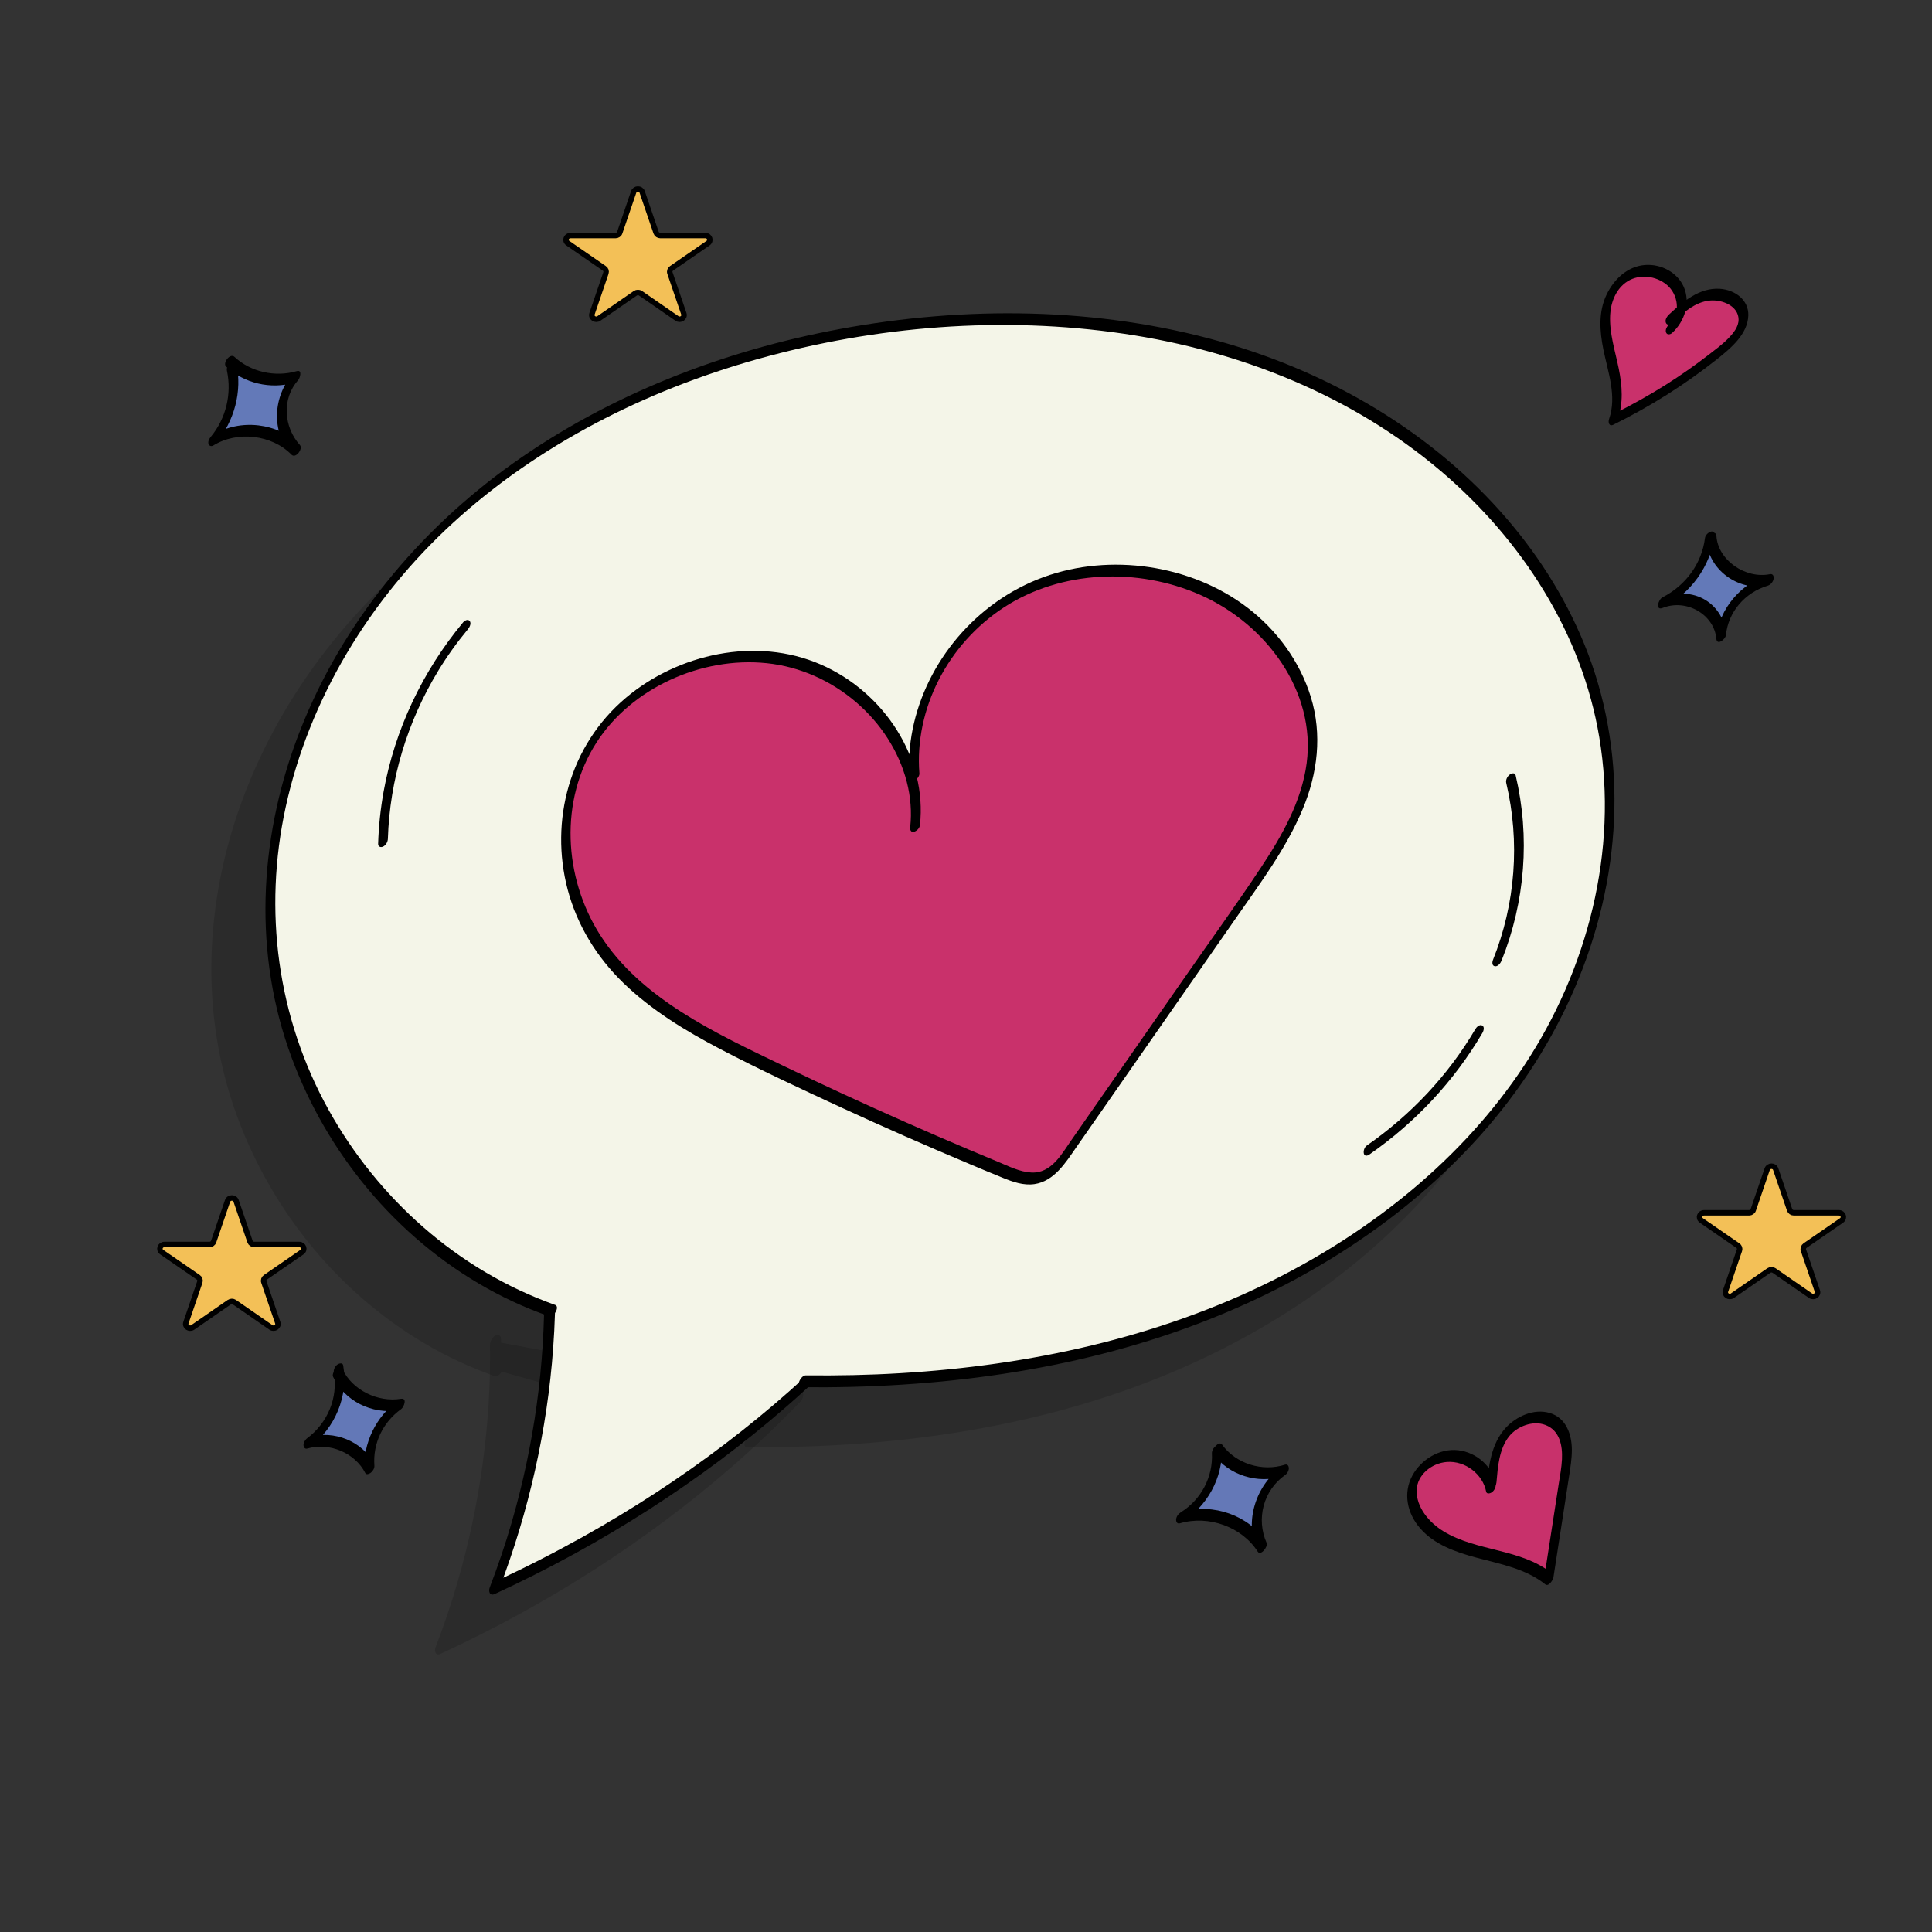 <?xml version="1.0" encoding="utf-8"?>
<!-- Generator: Adobe Adobe Illustrator 24.2.0, SVG Export Plug-In . SVG Version: 6.00 Build 0)  -->
<svg version="1.1" id="Ebene_1" xmlns="http://www.w3.org/2000/svg" xmlns:xlink="http://www.w3.org/1999/xlink" x="0px" y="0px"
	 viewBox="0 0 283.46 283.46" style="enable-background:new 0 0 283.46 283.46;" xml:space="preserve">
<rect x="0" y="0" width="283.46" height="283.46" fill="#333333" stroke="none"/>
<style type="text/css">
	.st0{opacity:0.149;}
	.st1{fill:#C9316B;}
	.st2{fill:#F4F5E8;}
	.st3{fill:#6379B8;}
	.st4{fill:#F3C057;stroke:#000000;stroke-width:0.803;stroke-miterlimit:10;}
	.st5{fill:#C8316B;}
	.st6{fill:#6478B7;}
	.st7{fill:#6378B7;}
</style>
<g>
	<g id="Ebene_3_Kopie">
		<g class="st0">
			<path d="M72.72,196.85c0.2,15.19-2.54,30.4-8.1,44.91c20.21-9.32,38.13-21.86,52.43-36.69"/>
			<g>
				<path d="M71.9,197.28c0.14,11.77-1.49,23.53-4.78,34.88c-0.93,3.22-2.02,6.4-3.22,9.54c-0.21,0.54-0.01,1.29,0.73,0.95
					c7.86-3.63,15.45-7.78,22.69-12.43c7.08-4.56,13.83-9.58,20.12-15.07c3.48-3.03,6.82-6.21,10.01-9.52
					c0.29-0.3,0.59-0.99,0.29-1.37c-0.33-0.41-0.87-0.01-1.12,0.25c-5.61,5.81-11.7,11.18-18.18,16.11
					c-6.61,5.03-13.61,9.59-20.92,13.67c-4.22,2.35-8.53,4.55-12.93,6.58c0.24,0.32,0.49,0.63,0.73,0.95
					c4.33-11.34,7.01-23.22,7.89-35.26c0.25-3.38,0.35-6.76,0.3-10.15c-0.01-0.47-0.41-0.65-0.83-0.46
					C72.24,196.18,71.9,196.79,71.9,197.28L71.9,197.28z"/>
			</g>
		</g>
		<g class="st0">
			<path d="M109.94,211.45c20.32,0.24,40.88-2.51,59.64-9.91s35.67-19.66,46.5-35.96s15.15-36.76,9.91-55.37
				c-5.56-19.76-21.52-36.15-40.9-45.16s-41.83-11.08-63.2-8.22c-24.05,3.22-47.53,12.8-64.71,29.07s-27.5,39.52-25.18,62.43
				c2.32,22.91,18.24,44.71,41,52.74"/>
			<g>
				<path d="M109.6,212.31c19.75,0.22,39.75-2.32,58.17-9.29c15.88-6.01,30.5-15.33,41.57-27.76
					c11.52-12.94,18.77-29.25,19.53-46.23c0.37-8.28-0.87-16.62-3.84-24.41c-2.73-7.16-6.82-13.83-11.89-19.73
					c-10.8-12.57-25.68-21.38-42.01-25.99c-18.03-5.09-37.43-5.25-55.82-1.85c-17.24,3.19-33.93,9.7-48.01,19.73
					c-13.98,9.95-25.02,23.47-31.15,39.03c-5.88,14.91-7.04,31.51-1.8,46.74C39.18,176.6,49,189.27,62.3,197.11
					c3.23,1.91,6.66,3.51,10.23,4.77c0.78,0.28,1.71-1.37,0.99-1.63c-14.43-5.13-26.06-15.73-33.21-28.56
					c-7.61-13.66-9.62-29.37-6.34-44.45C37.4,111.4,46.27,96.71,58.52,85.5c12.47-11.41,28.12-19.38,44.68-24.02
					c17.31-4.85,35.88-6.36,53.76-3.72c17.12,2.52,33.5,9.12,46.47,20.13c12,10.19,20.72,23.88,23.26,39.05
					c2.79,16.63-1.66,34.04-11.04,48.22c-8.93,13.51-22.15,24.16-36.97,31.54c-16.78,8.36-35.65,12.44-54.49,13.56
					c-4.63,0.28-9.28,0.37-13.92,0.32C109.51,210.58,108.75,212.3,109.6,212.31L109.6,212.31z"/>
			</g>
		</g>
		<g class="st0">
			<path class="st1" d="M126.34,130.03c1.25-10.77-7.18-21.62-18.27-24.25s-23.56,2.79-29.28,12.18c-5.71,9.39-4.62,21.92,2.1,30.69
				c5.52,7.2,14.04,11.7,22.39,15.77c11.88,5.81,23.97,11.24,36.23,16.28c1.51,0.62,3.14,1.25,4.76,0.93
				c2.05-0.41,3.41-2.2,4.56-3.86c8.73-12.52,17.45-25.05,26.18-37.58c4.61-6.62,9.38-13.69,9.66-21.61
				c0.24-6.69-2.92-13.3-7.92-18.02c-8.51-8.03-22.44-10.37-33.34-5.6c-10.91,4.77-18.07,16.33-17.14,27.68"/>
			<g>
				<path d="M127.03,129.86c1.09-9.78-5.2-19.51-14.56-23.59c-9.5-4.13-20.93-1.55-28.57,4.88c-8.31,6.99-11.21,18.08-8.55,28.16
					c1.38,5.19,4.23,9.87,8.17,13.69c4.12,3.99,9.11,7.03,14.24,9.71c5.77,3.02,11.71,5.78,17.64,8.52
					c6.24,2.88,12.54,5.65,18.88,8.32c1.64,0.69,3.28,1.38,4.94,2.05c1.46,0.59,3,1.14,4.61,0.91c2.9-0.42,4.6-3.19,6.07-5.3
					c3.93-5.64,7.85-11.27,11.78-16.91c3.93-5.64,7.85-11.27,11.78-16.91c3.54-5.08,7.31-10.14,9.7-15.83
					c2.23-5.29,2.92-11.01,1.22-16.53c-1.59-5.15-4.93-9.78-9.34-13.13c-8.2-6.24-20.06-8.03-29.89-4.44
					c-9.93,3.63-17.22,12.49-19.19,22.32c-0.48,2.38-0.63,4.81-0.44,7.22c0.09,1.11,1.49-0.03,1.43-0.75
					c-0.74-9.45,4.17-18.99,12.41-24.36c8.39-5.46,19.62-5.87,28.76-1.85c9.78,4.31,17.03,14.26,15.65,24.72
					c-0.73,5.56-3.59,10.6-6.69,15.28c-3.52,5.32-7.27,10.5-10.92,15.74c-3.76,5.39-7.51,10.79-11.27,16.18
					c-1.89,2.71-3.78,5.43-5.67,8.14c-1.38,1.98-2.92,4.88-5.86,4.71c-1.69-0.09-3.28-0.91-4.8-1.54c-1.49-0.62-2.98-1.24-4.47-1.87
					c-3.05-1.29-6.09-2.61-9.12-3.95c-6.06-2.68-12.07-5.45-18.03-8.32c-9.9-4.77-20.86-9.81-26.82-19.15
					c-5.38-8.43-6.02-19.79-0.51-28.31c5.08-7.87,15.25-12.58,24.92-11.59c9.84,1.01,18.24,8.37,20.57,17.41
					c0.56,2.17,0.75,4.44,0.5,6.67C125.5,131.42,126.94,130.68,127.03,129.86L127.03,129.86z"/>
			</g>
		</g>
		<g class="st0">
			<g>
				<path d="M213.05,123.66c2.04,8.62,1.37,17.72-1.95,25.98c-0.12,0.31-0.16,0.85,0.29,0.92c0.44,0.07,0.84-0.48,0.97-0.81
					c3.47-8.65,4.21-18.18,2.07-27.21c-0.1-0.44-0.62-0.29-0.88-0.09C213.19,122.71,212.95,123.23,213.05,123.66L213.05,123.66z"/>
			</g>
		</g>
		<g class="st0">
			<g>
				<path d="M208.52,159.77c-3.94,6.71-9.38,12.53-15.91,17.07c-0.7,0.48-0.66,2.04,0.39,1.31c6.79-4.72,12.46-10.84,16.55-17.81
					c0.17-0.28,0.37-0.88-0.02-1.1C209.14,159.02,208.68,159.49,208.52,159.77L208.52,159.77z"/>
			</g>
		</g>
		<g class="st0">
			<g>
				<path d="M48.97,131.84c0.27-8.63,2.83-17.15,7.38-24.63c1.3-2.14,2.76-4.18,4.37-6.12c0.24-0.29,0.53-0.85,0.25-1.2
					c-0.28-0.34-0.78-0.03-0.98,0.22c-5.96,7.18-10,15.76-11.64,24.77c-0.46,2.55-0.73,5.12-0.81,7.71
					c-0.01,0.42,0.37,0.57,0.73,0.4C48.69,132.79,48.95,132.27,48.97,131.84L48.97,131.84z"/>
			</g>
		</g>
	</g>
	<g id="Ebene_3">
		<g>
			<path class="st2" d="M80.66,188.07c0.2,15.19-2.54,30.4-8.1,44.91c20.21-9.32,38.13-21.86,52.43-36.69"/>
			<g>
				<path d="M79.85,188.5c0.14,11.77-1.49,23.53-4.78,34.88c-0.93,3.22-2.02,6.4-3.22,9.54c-0.21,0.54-0.01,1.29,0.73,0.95
					c7.86-3.63,15.45-7.78,22.69-12.43c7.08-4.56,13.83-9.58,20.12-15.07c3.48-3.03,6.82-6.21,10.01-9.52
					c0.29-0.3,0.59-0.99,0.29-1.37c-0.33-0.41-0.87-0.01-1.12,0.25c-5.61,5.81-11.7,11.18-18.18,16.11
					c-6.61,5.03-13.61,9.59-20.92,13.67c-4.22,2.35-8.53,4.55-12.93,6.58c0.24,0.32,0.49,0.63,0.73,0.95
					c4.33-11.34,7.01-23.22,7.89-35.26c0.25-3.38,0.35-6.76,0.3-10.15c-0.01-0.47-0.41-0.65-0.83-0.46
					C80.18,187.4,79.84,188.01,79.85,188.5L79.85,188.5z"/>
			</g>
		</g>
		<g>
			<path class="st2" d="M117.89,202.67c20.32,0.24,40.88-2.51,59.64-9.91s35.67-19.66,46.5-35.96c10.82-16.3,15.15-36.76,9.91-55.37
				c-5.56-19.76-21.52-36.15-40.9-45.16s-41.83-11.08-63.2-8.22c-24.05,3.22-47.53,12.8-64.71,29.07s-27.5,39.52-25.18,62.43
				c2.32,22.91,18.24,44.71,41,52.74"/>
			<g>
				<path d="M117.54,203.53c19.75,0.22,39.75-2.32,58.17-9.29c15.88-6.01,30.5-15.33,41.57-27.76
					c11.52-12.94,18.77-29.25,19.53-46.23c0.37-8.28-0.87-16.62-3.84-24.41c-2.73-7.16-6.82-13.83-11.89-19.73
					c-10.8-12.57-25.68-21.38-42.01-25.99c-18.03-5.09-37.43-5.25-55.82-1.85c-17.24,3.19-33.93,9.7-48.01,19.73
					c-13.98,9.95-25.02,23.47-31.15,39.03c-5.88,14.91-7.04,31.51-1.8,46.74c4.83,14.04,14.65,26.71,27.95,34.55
					c3.23,1.91,6.66,3.51,10.23,4.77c0.78,0.28,1.71-1.37,0.99-1.63c-14.43-5.13-26.06-15.73-33.21-28.56
					c-7.61-13.66-9.62-29.37-6.34-44.45c3.44-15.84,12.31-30.53,24.56-41.74c12.47-11.41,28.12-19.38,44.68-24.02
					c17.31-4.85,35.88-6.36,53.76-3.72c17.12,2.52,33.5,9.12,46.47,20.13c12,10.19,20.72,23.88,23.26,39.05
					c2.79,16.63-1.66,34.04-11.04,48.22c-8.93,13.51-22.15,24.16-36.97,31.54c-16.78,8.36-35.65,12.44-54.49,13.56
					c-4.63,0.28-9.28,0.37-13.92,0.32C117.45,201.8,116.69,203.52,117.54,203.53L117.54,203.53z"/>
			</g>
		</g>
		<g>
			<path class="st1" d="M134.28,121.25C135.53,110.47,127.1,99.63,116,97s-23.56,2.79-29.28,12.18c-5.71,9.39-4.62,21.92,2.1,30.69
				c5.52,7.2,14.04,11.7,22.39,15.77c11.88,5.81,23.97,11.24,36.23,16.28c1.51,0.62,3.14,1.25,4.76,0.93
				c2.05-0.41,3.41-2.2,4.56-3.86c8.73-12.52,17.45-25.05,26.18-37.58c4.61-6.62,9.38-13.69,9.66-21.61
				c0.24-6.69-2.92-13.3-7.92-18.02c-8.51-8.03-22.44-10.37-33.34-5.6c-10.91,4.77-18.07,16.33-17.14,27.68"/>
			<g>
				<path d="M134.97,121.08c1.09-9.78-5.2-19.51-14.56-23.59c-9.5-4.13-20.93-1.55-28.57,4.88c-8.31,6.99-11.21,18.08-8.55,28.16
					c1.38,5.19,4.23,9.87,8.17,13.69c4.12,3.99,9.11,7.03,14.24,9.71c5.77,3.02,11.71,5.78,17.64,8.52
					c6.24,2.88,12.54,5.65,18.88,8.32c1.64,0.69,3.28,1.38,4.94,2.05c1.46,0.59,3,1.14,4.61,0.91c2.9-0.42,4.6-3.19,6.07-5.3
					c3.93-5.64,7.85-11.27,11.78-16.91c3.93-5.64,7.85-11.27,11.78-16.91c3.54-5.08,7.31-10.14,9.7-15.83
					c2.23-5.29,2.92-11.01,1.22-16.53c-1.59-5.15-4.93-9.78-9.34-13.13c-8.2-6.24-20.06-8.03-29.89-4.44
					c-9.93,3.63-17.22,12.49-19.19,22.32c-0.48,2.38-0.63,4.81-0.44,7.22c0.09,1.11,1.49-0.03,1.43-0.75
					c-0.74-9.45,4.17-18.99,12.41-24.36c8.39-5.46,19.62-5.87,28.76-1.85c9.78,4.31,17.03,14.26,15.65,24.72
					c-0.73,5.56-3.59,10.6-6.69,15.28c-3.52,5.32-7.27,10.5-10.92,15.74c-3.76,5.39-7.51,10.79-11.27,16.18
					c-1.89,2.71-3.78,5.43-5.67,8.14c-1.38,1.98-2.92,4.88-5.86,4.71c-1.69-0.09-3.28-0.91-4.8-1.54c-1.49-0.62-2.98-1.24-4.47-1.87
					c-3.05-1.29-6.09-2.61-9.12-3.95c-6.06-2.68-12.07-5.45-18.03-8.32c-9.9-4.77-20.86-9.81-26.82-19.15
					c-5.38-8.43-6.02-19.79-0.51-28.31c5.08-7.87,15.25-12.58,24.92-11.59c9.84,1.01,18.24,8.37,20.57,17.41
					c0.56,2.17,0.75,4.44,0.5,6.67C133.45,122.64,134.88,121.9,134.97,121.08L134.97,121.08z"/>
			</g>
		</g>
		<g>
			<g>
				<path d="M220.99,114.87c2.04,8.62,1.37,17.72-1.95,25.98c-0.12,0.31-0.16,0.85,0.29,0.92c0.44,0.07,0.84-0.48,0.97-0.81
					c3.47-8.65,4.21-18.18,2.07-27.21c-0.1-0.44-0.62-0.29-0.88-0.09C221.13,113.93,220.89,114.44,220.99,114.87L220.99,114.87z"/>
			</g>
		</g>
		<g>
			<g>
				<path d="M216.46,150.99c-3.94,6.71-9.38,12.53-15.91,17.07c-0.7,0.48-0.66,2.04,0.39,1.31c6.79-4.72,12.46-10.84,16.55-17.81
					c0.17-0.28,0.37-0.88-0.02-1.1C217.08,150.24,216.62,150.71,216.46,150.99L216.46,150.99z"/>
			</g>
		</g>
		<g>
			<g>
				<path d="M56.91,123.06c0.27-8.63,2.83-17.15,7.38-24.63c1.3-2.14,2.76-4.18,4.37-6.12c0.24-0.29,0.53-0.85,0.25-1.2
					c-0.28-0.34-0.78-0.03-0.98,0.22c-5.96,7.18-10,15.76-11.64,24.77c-0.46,2.55-0.73,5.12-0.81,7.71
					c-0.01,0.42,0.37,0.57,0.73,0.4C56.63,124.01,56.9,123.49,56.91,123.06L56.91,123.06z"/>
			</g>
		</g>
		<g>
			<path class="st1" d="M245.12,48.2c1.7-1.5,2.12-4.13,0.97-6.04c-1.16-1.9-3.77-2.89-5.99-2.25c-2.65,0.76-4.24,3.45-4.53,6.07
				c-0.28,2.61,0.47,5.21,1.05,7.78c0.58,2.57,1,5.3,0.08,7.78c5.7-2.81,11.06-6.25,15.93-10.22c1.83-1.49,3.76-3.62,2.99-5.79
				c-0.68-1.91-3.28-2.67-5.33-2.14s-3.67,1.99-5.2,3.39"/>
			<g>
				<path d="M245.32,48.86c1.86-1.7,2.74-4.45,1.71-6.78c-0.93-2.11-3.31-3.39-5.7-3.2c-2.62,0.21-4.56,2.16-5.6,4.31
					c-1.24,2.55-1.03,5.39-0.49,8.08c0.67,3.3,2.01,6.87,0.84,10.21c-0.16,0.46-0.02,1.16,0.64,0.83
					c5.38-2.66,10.46-5.86,15.11-9.54c2.07-1.64,4.59-3.71,4.68-6.48c0.07-2.27-1.93-3.77-4.19-3.92c-3-0.19-5.42,1.91-7.42,3.75
					c-0.31,0.29-0.65,0.78-0.49,1.22c0.14,0.4,0.61,0.35,0.88,0.09c1.56-1.43,3.37-3.17,5.66-3.34c1.79-0.13,4.09,0.81,4.13,2.77
					c0.02,1.1-0.79,2.06-1.54,2.82c-0.85,0.87-1.86,1.61-2.83,2.36c-2.03,1.57-4.15,3.05-6.33,4.43c-2.48,1.56-5.05,2.99-7.69,4.3
					c0.21,0.28,0.43,0.55,0.64,0.83c0.87-2.46,0.68-5,0.17-7.51c-0.53-2.61-1.4-5.2-1.26-7.89c0.09-1.84,0.86-3.87,2.56-4.93
					c1.78-1.11,4.18-0.79,5.75,0.52c1.69,1.41,2.08,4.2,0.38,5.76c-0.31,0.29-0.65,0.78-0.49,1.22
					C244.57,49.16,245.04,49.11,245.32,48.86L245.32,48.86z"/>
			</g>
		</g>
		<g>
			<path class="st3" d="M250.84,78.79c-0.47,4.02-3.15,7.74-6.91,9.63c1.8-0.76,3.98-0.62,5.66,0.34c1.68,0.96,2.82,2.74,2.94,4.59
				c0.32-3.74,3.21-7.16,7-8.26c-3.92,0.85-8.24-2.28-8.41-6.09"/>
			<g>
				<path d="M250.15,78.95c-0.46,3.69-2.78,6.92-6.23,8.69c-0.64,0.33-1.09,2,0.03,1.55c3.49-1.39,7.56,0.98,7.87,4.53
					c0.09,1.06,1.35,0.07,1.41-0.54c0.32-3.35,2.74-6.23,6.13-7.25c0.45-0.14,0.79-0.58,0.86-1.01c0.06-0.35-0.07-0.77-0.53-0.68
					c-3.63,0.73-7.65-2.08-7.86-5.62c-0.03-0.41-0.35-0.58-0.73-0.4c-0.4,0.19-0.73,0.73-0.7,1.15c0.25,4.16,4.62,7.43,8.95,6.56
					c0.11-0.56,0.22-1.13,0.34-1.69c-4.23,1.28-7.46,5.08-7.86,9.28c0.47-0.18,0.94-0.36,1.41-0.54c-0.17-1.98-1.22-3.83-2.99-4.93
					c-1.9-1.17-4.29-1.22-6.34-0.4c0.01,0.52,0.02,1.03,0.03,1.55c4.12-2.11,7.04-6.17,7.6-10.58
					C251.69,77.4,250.25,78.14,250.15,78.95L250.15,78.95z"/>
			</g>
		</g>
		<path class="st4" d="M260.53,171.54l2.04,5.97c0.09,0.26,0.34,0.43,0.62,0.43h6.61c0.64,0,0.9,0.77,0.39,1.12l-5.35,3.69
			c-0.23,0.16-0.33,0.44-0.24,0.69l2.04,5.97c0.2,0.57-0.5,1.05-1.01,0.69l-5.34-3.69c-0.23-0.16-0.54-0.16-0.77,0l-5.34,3.69
			c-0.51,0.36-1.21-0.12-1.01-0.69l2.04-5.97c0.09-0.26-0.01-0.54-0.24-0.69l-5.35-3.69c-0.51-0.35-0.25-1.12,0.39-1.12h6.61
			c0.28,0,0.54-0.17,0.62-0.43l2.04-5.97C259.48,170.96,260.34,170.96,260.53,171.54z"/>
		<path class="st4" d="M94.22,28.16l2.04,5.97c0.09,0.26,0.34,0.43,0.62,0.43h6.61c0.64,0,0.9,0.77,0.39,1.12l-5.35,3.69
			c-0.23,0.16-0.33,0.44-0.24,0.69l2.04,5.97c0.2,0.57-0.5,1.05-1.01,0.69l-5.34-3.69c-0.23-0.16-0.54-0.16-0.77,0l-5.34,3.69
			c-0.51,0.36-1.21-0.12-1.01-0.69l2.04-5.97c0.09-0.26-0.01-0.54-0.24-0.69l-5.35-3.69c-0.51-0.35-0.25-1.12,0.39-1.12h6.61
			c0.28,0,0.54-0.17,0.62-0.43l2.04-5.97C93.17,27.59,94.02,27.59,94.22,28.16z"/>
		<path class="st4" d="M34.64,176.19l2.04,5.97c0.09,0.26,0.34,0.43,0.62,0.43h6.61c0.64,0,0.9,0.77,0.39,1.12l-5.35,3.69
			c-0.23,0.16-0.33,0.44-0.24,0.69l2.04,5.97c0.2,0.57-0.5,1.05-1.01,0.69l-5.34-3.69c-0.23-0.16-0.54-0.16-0.77,0l-5.34,3.69
			c-0.51,0.36-1.21-0.12-1.01-0.69l2.04-5.97c0.09-0.26-0.01-0.54-0.24-0.69l-5.35-3.69c-0.51-0.35-0.25-1.12,0.39-1.12h6.61
			c0.28,0,0.54-0.17,0.62-0.43l2.04-5.97C33.59,175.62,34.45,175.62,34.64,176.19z"/>
		<g>
			<path class="st5" d="M218.74,218.24c-0.44-2.59-3.07-4.68-5.84-4.64c-2.77,0.04-5.33,2.2-5.7,4.8c-0.38,2.74,1.5,5.41,3.92,6.95
				c2.43,1.54,5.34,2.2,8.16,2.91c2.82,0.71,5.72,1.56,7.93,3.37c0.81-5.27,1.63-10.54,2.44-15.8c0.39-2.5,0.58-5.51-1.52-7.08
				c-2.16-1.62-5.59-0.5-7.19,1.62c-1.61,2.12-1.89,4.87-2.11,7.48"/>
			<g>
				<path d="M219.43,217.68c-0.48-2.52-2.77-4.58-5.46-4.9c-2.79-0.33-5.49,1.4-6.74,3.69c-1.41,2.59-0.78,5.57,1.14,7.77
					c2.08,2.38,5.17,3.47,8.23,4.29c3.52,0.94,7.25,1.62,10.12,3.92c0.49,0.4,1.14-0.66,1.19-0.98c0.51-3.29,1.02-6.58,1.53-9.88
					c0.26-1.69,0.52-3.37,0.78-5.06c0.2-1.27,0.4-2.54,0.4-3.82c-0.01-2.2-0.8-4.67-3.25-5.4c-2.34-0.69-4.92,0.51-6.45,2.18
					c-2.19,2.38-2.53,5.73-2.79,8.74c-0.04,0.42,0.39,0.56,0.73,0.4c0.44-0.21,0.66-0.72,0.7-1.15c0.2-2.25,0.37-4.87,1.86-6.75
					c1.16-1.45,3.48-2.37,5.34-1.65c2.12,0.82,2.5,3.09,2.41,5.02c-0.06,1.22-0.29,2.43-0.48,3.64c-0.22,1.4-0.43,2.8-0.65,4.2
					c-0.51,3.29-1.02,6.58-1.53,9.88c0.4-0.33,0.8-0.65,1.19-0.98c-4.53-3.65-11.01-3.18-15.9-6.16c-2.12-1.29-4.03-3.55-3.95-6.06
					c0.08-2.21,2.15-3.94,4.41-4.12c2.74-0.22,5.3,1.82,5.78,4.33c0.08,0.45,0.63,0.28,0.88,0.09
					C219.3,218.61,219.51,218.12,219.43,217.68L219.43,217.68z"/>
			</g>
		</g>
		<g>
			<path class="st6" d="M178.52,212.85c0.23,3.84-1.86,7.72-5.26,9.81c4.36-1.32,9.55,0.55,11.88,4.29
				c-1.76-3.84-0.34-8.76,3.24-11.21c-3.46,1.17-7.67-0.17-9.69-3.07"/>
			<g>
				<path d="M177.81,213.23c0.17,3.41-1.53,6.76-4.56,8.65c-0.37,0.23-0.66,0.62-0.69,1.05c-0.02,0.3,0.13,0.69,0.54,0.57
					c4.26-1.25,9.13,0.54,11.43,4.15c0.44,0.69,1.54-0.74,1.31-1.27c-1.56-3.5-0.51-7.71,2.74-9.99c0.3-0.21,0.54-0.68,0.52-1.03
					c-0.02-0.27-0.21-0.58-0.55-0.47c-3.36,1.09-7.25-0.15-9.24-2.93c-0.49-0.68-1.67,0.81-1.23,1.42
					c2.18,3.04,6.47,4.39,10.13,3.21c-0.01-0.5-0.02-1-0.03-1.5c-3.92,2.74-5.65,8.14-3.73,12.42c0.44-0.42,0.87-0.85,1.31-1.27
					c-2.47-3.88-7.76-5.76-12.33-4.42c-0.05,0.54-0.1,1.08-0.15,1.62c3.81-2.38,6.18-6.62,5.97-10.96c-0.02-0.41-0.35-0.58-0.73-0.4
					C178.11,212.27,177.79,212.81,177.81,213.23L177.81,213.23z"/>
			</g>
		</g>
		<g>
			<path class="st7" d="M49.67,200.89c0.74,4-1.03,8.32-4.42,10.8c3.4-1.03,7.47,0.67,8.97,3.73c-0.3-3.56,1.45-7.2,4.46-9.34
				c-3.66,0.64-7.65-1.39-9.11-4.64"/>
			<g>
				<path d="M48.98,201.45c0.63,3.61-0.9,7.33-3.93,9.58c-0.29,0.22-0.54,0.67-0.52,1.03c0.02,0.28,0.21,0.57,0.55,0.47
					c3.31-0.95,7.03,0.66,8.52,3.6c0.16,0.31,0.63,0.08,0.81-0.06c0.3-0.23,0.55-0.66,0.52-1.03c-0.24-3.24,1.21-6.34,3.94-8.31
					c0.39-0.28,0.92-1.65-0.03-1.5c-3.44,0.56-7.17-1.31-8.59-4.35c-0.42-0.89-1.68,0.48-1.38,1.12c1.63,3.49,5.65,5.56,9.63,4.92
					c-0.01-0.5-0.02-1-0.03-1.5c-3.32,2.4-5.27,6.42-4.98,10.37c0.44-0.36,0.89-0.73,1.33-1.09c-1.64-3.23-5.82-4.9-9.42-3.87
					c0.01,0.5,0.02,1,0.03,1.5c3.77-2.81,5.7-7.54,4.92-12.01c-0.08-0.45-0.64-0.28-0.88-0.09C49.1,200.52,48.9,201.01,48.98,201.45
					L48.98,201.45z"/>
			</g>
		</g>
		<g>
			<path class="st3" d="M33.99,53.85c0.82,3.72-0.2,7.78-2.71,10.74c3.68-2.33,9.12-1.69,12.1,1.42c-2.72-2.93-2.72-7.78,0-10.71
				c-3.3,1.01-7.16,0.11-9.6-2.22"/>
			<g>
				<path d="M33.3,54.41c0.72,3.38-0.13,6.98-2.38,9.69c-0.22,0.26-0.45,0.7-0.32,1.05c0.1,0.29,0.43,0.38,0.7,0.21
					c3.53-2.18,8.6-1.58,11.47,1.35c0.62,0.63,1.73-0.87,1.23-1.42c-2.38-2.63-2.68-6.82-0.25-9.51c0.26-0.29,0.64-1.58-0.2-1.33
					c-3.17,0.93-6.78,0.13-9.15-2.09c-0.65-0.61-1.77,0.92-1.23,1.42c2.62,2.45,6.52,3.39,10.05,2.36c-0.07-0.45-0.13-0.89-0.2-1.33
					c-2.97,3.29-3.28,8.56-0.25,11.91c0.41-0.47,0.82-0.95,1.23-1.42c-3.21-3.28-8.77-3.93-12.73-1.48
					c0.13,0.42,0.25,0.84,0.38,1.26c2.76-3.32,3.91-7.65,3.03-11.79c-0.09-0.44-0.63-0.29-0.88-0.09
					C33.43,53.47,33.21,53.97,33.3,54.41L33.3,54.41z"/>
			</g>
		</g>
	</g>
</g>
</svg>

